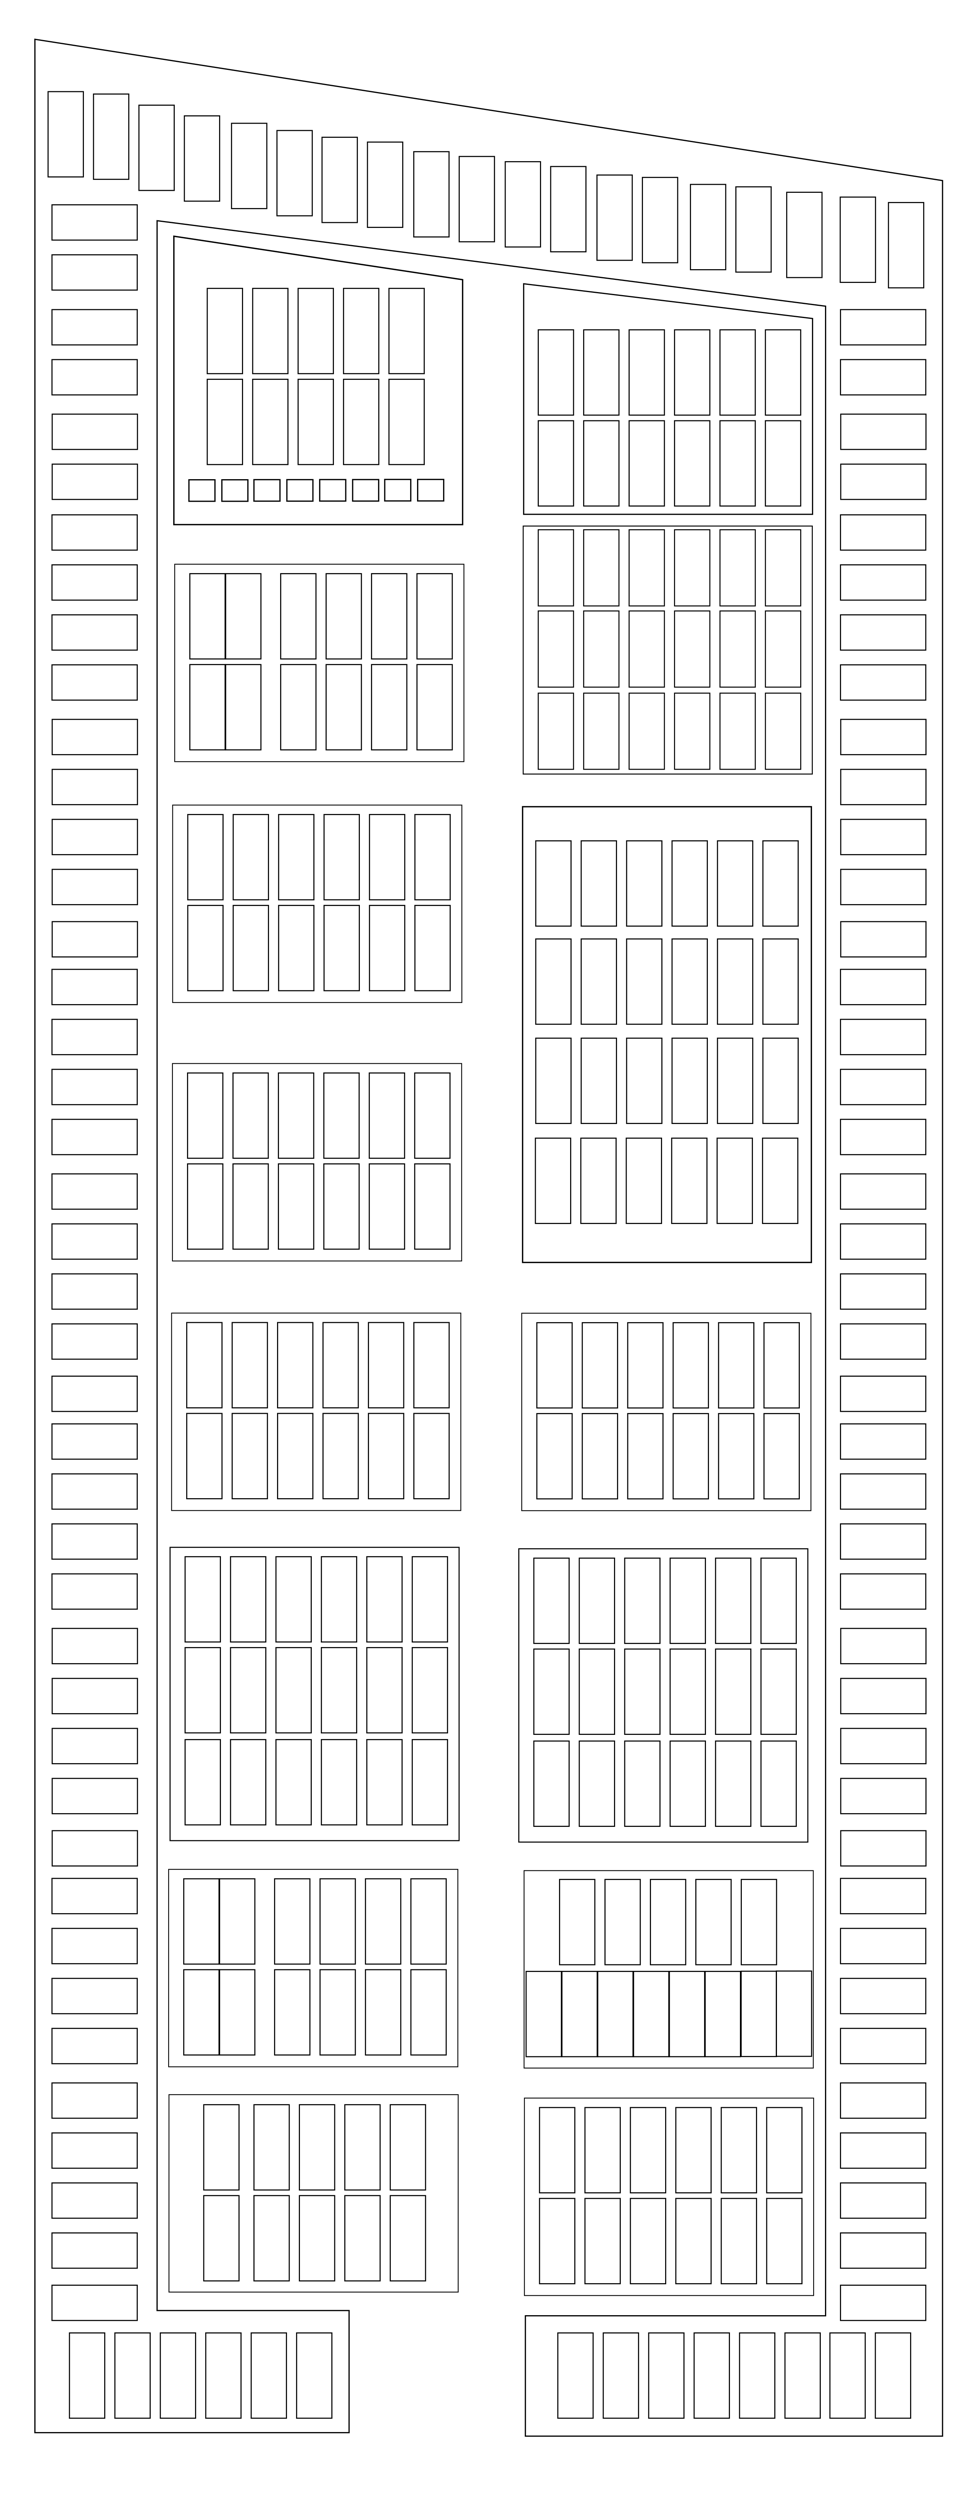 <?xml version="1.0" encoding="UTF-8" standalone="no"?>
<!-- Created with Inkscape (http://www.inkscape.org/) -->

<svg
   width="210mm"
   height="550mm"
   viewBox="0 0 210 550"
   version="1.1"
   id="svg1"
   inkscape:export-filename="gravemap.svg"
   inkscape:export-xdpi="96"
   inkscape:export-ydpi="96"
   inkscape:version="1.4 (86a8ad7, 2024-10-11)"
   sodipodi:docname="gravemap_inkprokect.svg"
   xmlns:inkscape="http://www.inkscape.org/namespaces/inkscape"
   xmlns:sodipodi="http://sodipodi.sourceforge.net/DTD/sodipodi-0.dtd"
   xmlns="http://www.w3.org/2000/svg"
   xmlns:svg="http://www.w3.org/2000/svg">
  <sodipodi:namedview
     id="namedview1"
     pagecolor="#ffffff"
     bordercolor="#000000"
     borderopacity="0.25"
     inkscape:showpageshadow="2"
     inkscape:pageopacity="0.0"
     inkscape:pagecheckerboard="0"
     inkscape:deskcolor="#d1d1d1"
     inkscape:document-units="mm"
     inkscape:zoom="0.97386897"
     inkscape:cx="518.55025"
     inkscape:cy="294.18742"
     inkscape:window-width="1920"
     inkscape:window-height="991"
     inkscape:window-x="-9"
     inkscape:window-y="-9"
     inkscape:window-maximized="1"
     inkscape:current-layer="layer17" />
  <defs id="defs1"/>
  
  
  <g inkscape:label="Graveyard" inkscape:groupmode="layer" id="Graveyard">
    
    
    <g inkscape:groupmode="layer" id="PERPETUAL" inkscape:label="PERPETUAL" style="display:inline">
      
      
      <rect style="display:inline;fill:#000000;fill-opacity:0;stroke:#000000;stroke-width:0.234" id="PERPETUAL#1" width="7.766" height="18.766" x="65.29" y="513.272" inkscape:label="1"/>
      
      
      <rect style="display:inline;fill:#000000;fill-opacity:0;stroke:#000000;stroke-width:0.234" id="PERPETUAL#2" width="7.766" height="18.766" x="55.29" y="513.272" inkscape:label="2"/>
      
      
      <rect style="display:inline;fill:#000000;fill-opacity:0;stroke:#000000;stroke-width:0.234" id="PERPETUAL#3" width="7.766" height="18.766" x="45.29" y="513.272" inkscape:label="3"/>
      
      
      <rect style="display:inline;fill:#000000;fill-opacity:0;stroke:#000000;stroke-width:0.234" id="PERPETUAL#4" width="7.766" height="18.766" x="35.29" y="513.272" inkscape:label="4"/>
      
      
      <rect style="display:inline;fill:#000000;fill-opacity:0;stroke:#000000;stroke-width:0.234" id="PERPETUAL#5" width="7.766" height="18.766" x="25.29" y="513.272" inkscape:label="5"/>
      
      
      <rect style="display:inline;fill:#000000;fill-opacity:0;stroke:#000000;stroke-width:0.234" id="PERPETUAL#6" width="7.766" height="18.766" x="15.29" y="513.272" inkscape:label="6"/>
      
      
      <rect style="fill:#000000;fill-opacity:0;stroke:#000000;stroke-width:0.234" id="PERPETUAL#7" width="18.766" height="7.766" x="11.442" y="502.772" inkscape:label="7"/>
      
      
      <rect style="fill:#000000;fill-opacity:0;stroke:#000000;stroke-width:0.234" id="PERPETUAL#8" width="18.766" height="7.766" x="11.442" y="491.272" inkscape:label="8"/>
      
      
      <rect style="fill:#000000;fill-opacity:0;stroke:#000000;stroke-width:0.234" id="PERPETUAL#9" width="18.766" height="7.766" x="11.442" y="480.272" inkscape:label="9"/>
      
      
      <rect style="fill:#000000;fill-opacity:0;stroke:#000000;stroke-width:0.234" id="PERPETUAL#10" width="18.766" height="7.766" x="11.442" y="469.272" inkscape:label="10"/>
      
      
      <rect style="fill:#000000;fill-opacity:0;stroke:#000000;stroke-width:0.234" id="PERPETUAL#11" width="18.766" height="7.766" x="11.442" y="458.272" inkscape:label="11"/>
      
      
      <rect style="fill:#000000;fill-opacity:0;stroke:#000000;stroke-width:0.234" id="PERPETUAL#12" width="18.766" height="7.766" x="11.442" y="446.272" inkscape:label="12"/>
      
      
      <rect style="fill:#000000;fill-opacity:0;stroke:#000000;stroke-width:0.234" id="PERPETUAL#13" width="18.766" height="7.766" x="11.442" y="435.272" inkscape:label="13"/>
      
      
      <rect style="fill:#000000;fill-opacity:0;stroke:#000000;stroke-width:0.234" id="PERPETUAL#14" width="18.766" height="7.766" x="11.442" y="424.272" inkscape:label="14"/>
      
      
      <rect style="fill:#000000;fill-opacity:0;stroke:#000000;stroke-width:0.234" id="PERPETUAL#15" width="18.766" height="7.766" x="11.442" y="413.272" inkscape:label="15"/>
      
      
      <rect style="fill:#000000;fill-opacity:0;stroke:#000000;stroke-width:0.234" id="PERPETUAL#16" width="18.766" height="7.766" x="11.49" y="402.772" inkscape:label="16"/>
      
      
      <rect style="fill:#000000;fill-opacity:0;stroke:#000000;stroke-width:0.234" id="PERPETUAL#17" width="18.766" height="7.766" x="11.49" y="391.272" inkscape:label="17"/>
      
      
      <rect style="fill:#000000;fill-opacity:0;stroke:#000000;stroke-width:0.234" id="PERPETUAL#18" width="18.766" height="7.766" x="11.49" y="380.272" inkscape:label="18"/>
      
      
      <rect style="fill:#000000;fill-opacity:0;stroke:#000000;stroke-width:0.234" id="PERPETUAL#19" width="18.766" height="7.766" x="11.49" y="369.272" inkscape:label="19"/>
      
      
      <rect style="fill:#000000;fill-opacity:0;stroke:#000000;stroke-width:0.234" id="PERPETUAL#20" width="18.766" height="7.766" x="11.49" y="358.272" inkscape:label="20"/>
      
      
      <rect style="fill:#000000;fill-opacity:0;stroke:#000000;stroke-width:0.234" id="PERPETUAL#21" width="18.766" height="7.766" x="11.442" y="346.272" inkscape:label="21"/>
      
      
      <rect style="fill:#000000;fill-opacity:0;stroke:#000000;stroke-width:0.234" id="PERPETUAL#22" width="18.766" height="7.766" x="11.442" y="335.272" inkscape:label="22"/>
      
      
      <rect style="fill:#000000;fill-opacity:0;stroke:#000000;stroke-width:0.234" id="PERPETUAL#23" width="18.766" height="7.766" x="11.442" y="324.272" inkscape:label="23"/>
      
      
      <rect style="fill:#000000;fill-opacity:0;stroke:#000000;stroke-width:0.234" id="PERPETUAL#24" width="18.766" height="7.766" x="11.442" y="313.272" inkscape:label="24"/>
      
      
      <rect style="fill:#000000;fill-opacity:0;stroke:#000000;stroke-width:0.234" id="PERPETUAL#25" width="18.766" height="7.766" x="11.442" y="302.772" inkscape:label="25"/>
      
      
      <rect style="fill:#000000;fill-opacity:0;stroke:#000000;stroke-width:0.234" id="PERPETUAL#26" width="18.766" height="7.766" x="11.442" y="291.272" inkscape:label="26"/>
      
      
      <rect style="fill:#000000;fill-opacity:0;stroke:#000000;stroke-width:0.234" id="PERPETUAL#27" width="18.766" height="7.766" x="11.442" y="280.271" inkscape:label="27"/>
      
      
      <rect style="fill:#000000;fill-opacity:0;stroke:#000000;stroke-width:0.234" id="PERPETUAL#28" width="18.766" height="7.766" x="11.442" y="269.271" inkscape:label="28"/>
      
      
      <rect style="fill:#000000;fill-opacity:0;stroke:#000000;stroke-width:0.234" id="PERPETUAL#29" width="18.766" height="7.766" x="11.442" y="258.271" inkscape:label="29"/>
      
      
      <rect style="fill:#000000;fill-opacity:0;stroke:#000000;stroke-width:0.234" id="PERPETUAL#30" width="18.766" height="7.766" x="11.442" y="246.271" inkscape:label="30"/>
      
      
      <rect style="fill:#000000;fill-opacity:0;stroke:#000000;stroke-width:0.234" id="PERPETUAL#31" width="18.766" height="7.766" x="11.442" y="235.271" inkscape:label="31"/>
      
      
      <rect style="fill:#000000;fill-opacity:0;stroke:#000000;stroke-width:0.234" id="PERPETUAL#32" width="18.766" height="7.766" x="11.442" y="224.271" inkscape:label="32"/>
      
      
      <rect style="fill:#000000;fill-opacity:0;stroke:#000000;stroke-width:0.234" id="PERPETUAL#33" width="18.766" height="7.766" x="11.442" y="213.271" inkscape:label="33"/>
      
      
      <rect style="fill:#000000;fill-opacity:0;stroke:#000000;stroke-width:0.234" id="PERPETUAL#34" width="18.766" height="7.766" x="11.49" y="202.771" inkscape:label="34"/>
      
      
      <rect style="fill:#000000;fill-opacity:0;stroke:#000000;stroke-width:0.234" id="PERPETUAL#35" width="18.766" height="7.766" x="11.49" y="191.271" inkscape:label="35"/>
      
      
      <rect style="fill:#000000;fill-opacity:0;stroke:#000000;stroke-width:0.234" id="PERPETUAL#36" width="18.766" height="7.766" x="11.49" y="180.271" inkscape:label="36"/>
      
      
      <rect style="fill:#000000;fill-opacity:0;stroke:#000000;stroke-width:0.234" id="PERPETUAL#37" width="18.766" height="7.766" x="11.49" y="169.271" inkscape:label="37"/>
      
      
      <rect style="fill:#000000;fill-opacity:0;stroke:#000000;stroke-width:0.234" id="PERPETUAL#38" width="18.766" height="7.766" x="11.49" y="158.271" inkscape:label="38"/>
      
      
      <rect style="fill:#000000;fill-opacity:0;stroke:#000000;stroke-width:0.234" id="PERPETUAL#39" width="18.766" height="7.766" x="11.442" y="146.271" inkscape:label="39"/>
      
      
      <rect style="fill:#000000;fill-opacity:0;stroke:#000000;stroke-width:0.234" id="PERPETUAL#40" width="18.766" height="7.766" x="11.442" y="135.271" inkscape:label="40"/>
      
      
      <rect style="fill:#000000;fill-opacity:0;stroke:#000000;stroke-width:0.234" id="PERPETUAL#41" width="18.766" height="7.766" x="11.442" y="124.271" inkscape:label="41"/>
      
      
      <rect style="fill:#000000;fill-opacity:0;stroke:#000000;stroke-width:0.234" id="PERPETUAL#42" width="18.766" height="7.766" x="11.442" y="113.271" inkscape:label="42"/>
      
      
      <rect style="fill:#000000;fill-opacity:0;stroke:#000000;stroke-width:0.234" id="PERPETUAL#43" width="18.766" height="7.766" x="11.49" y="102.117" inkscape:label="43"/>
      
      
      <rect style="fill:#000000;fill-opacity:0;stroke:#000000;stroke-width:0.234" id="PERPETUAL#44" width="18.766" height="7.766" x="11.49" y="91.117" inkscape:label="44"/>
      
      
      <rect style="fill:#000000;fill-opacity:0;stroke:#000000;stroke-width:0.234" id="PERPETUAL#45" width="18.766" height="7.766" x="11.442" y="79.117" inkscape:label="45"/>
      
      
      <rect style="fill:#000000;fill-opacity:0;stroke:#000000;stroke-width:0.234" id="PERPETUAL#46" width="18.766" height="7.766" x="11.442" y="68.117" inkscape:label="46"/>
      
      
      <rect style="fill:#000000;fill-opacity:0;stroke:#000000;stroke-width:0.234" id="PERPETUAL#47" width="18.766" height="7.766" x="11.442" y="56.059" inkscape:label="47"/>
      
      
      <rect style="fill:#000000;fill-opacity:0;stroke:#000000;stroke-width:0.234" id="PERPETUAL#48" width="18.766" height="7.766" x="11.442" y="45.059" inkscape:label="48"/>
      
      
      <rect style="display:inline;fill:#000000;fill-opacity:0;stroke:#000000;stroke-width:0.234" id="PERPETUAL#49" width="7.766" height="18.766" x="10.583" y="20.16" inkscape:label="49"/>
      
      
      <rect style="display:inline;fill:#000000;fill-opacity:0;stroke:#000000;stroke-width:0.234" id="PERPETUAL#50" width="7.766" height="18.766" x="20.583" y="20.689" inkscape:label="50"/>
      
      
      <rect style="display:inline;fill:#000000;fill-opacity:0;stroke:#000000;stroke-width:0.234" id="PERPETUAL#51" width="7.766" height="18.766" x="30.583" y="23.139" inkscape:label="51"/>
      
      
      <rect style="display:inline;fill:#000000;fill-opacity:0;stroke:#000000;stroke-width:0.234" id="PERPETUAL#52" width="7.766" height="18.766" x="40.583" y="25.492" inkscape:label="52"/>
      
      
      <rect style="display:inline;fill:#000000;fill-opacity:0;stroke:#000000;stroke-width:0.234" id="PERPETUAL#53" width="7.766" height="18.766" x="50.967" y="27.126" inkscape:label="53"/>
      
      
      <rect style="display:inline;fill:#000000;fill-opacity:0;stroke:#000000;stroke-width:0.234" id="PERPETUAL#54" width="7.766" height="18.766" x="60.967" y="28.714" inkscape:label="54"/>
      
      
      <rect style="display:inline;fill:#000000;fill-opacity:0;stroke:#000000;stroke-width:0.234" id="PERPETUAL#55" width="7.766" height="18.766" x="70.888" y="30.2" inkscape:label="55"/>
      
      
      <rect style="display:inline;fill:#000000;fill-opacity:0;stroke:#000000;stroke-width:0.234" id="PERPETUAL#56" width="7.766" height="18.766" x="80.888" y="31.259" inkscape:label="56"/>
      
      
      <rect style="display:inline;fill:#000000;fill-opacity:0;stroke:#000000;stroke-width:0.234" id="PERPETUAL#57" width="7.766" height="18.766" x="91.08" y="33.368" inkscape:label="57"/>
      
      
      <rect style="display:inline;fill:#000000;fill-opacity:0;stroke:#000000;stroke-width:0.234" id="PERPETUAL#58" width="7.766" height="18.766" x="101.08" y="34.427" inkscape:label="58"/>
      
      
      <rect style="display:inline;fill:#000000;fill-opacity:0;stroke:#000000;stroke-width:0.234" id="PERPETUAL#59" width="7.766" height="18.766" x="111.216" y="35.576" inkscape:label="59"/>
      
      
      <rect style="display:inline;fill:#000000;fill-opacity:0;stroke:#000000;stroke-width:0.234" id="PERPETUAL#60" width="7.766" height="18.766" x="121.216" y="36.634" inkscape:label="60"/>
      
      
      <rect style="display:inline;fill:#000000;fill-opacity:0;stroke:#000000;stroke-width:0.234" id="PERPETUAL#61" width="7.766" height="18.766" x="131.408" y="38.508" inkscape:label="61"/>
      
      
      <rect style="display:inline;fill:#000000;fill-opacity:0;stroke:#000000;stroke-width:0.234" id="PERPETUAL#62" width="7.766" height="18.766" x="141.408" y="39.037" inkscape:label="62"/>
      
      
      <rect style="display:inline;fill:#000000;fill-opacity:0;stroke:#000000;stroke-width:0.234" id="PERPETUAL#63" width="7.766" height="18.766" x="151.985" y="40.574" inkscape:label="63"/>
      
      
      <rect style="display:inline;fill:#000000;fill-opacity:0;stroke:#000000;stroke-width:0.234" id="PERPETUAL#64" width="7.766" height="18.766" x="161.985" y="41.103" inkscape:label="64"/>
      
      
      <rect style="display:inline;fill:#000000;fill-opacity:0;stroke:#000000;stroke-width:0.234" id="PERPETUAL#65" width="7.766" height="18.766" x="173.178" y="42.303" inkscape:label="65"/>
      
      
      <rect style="display:inline;fill:#000000;fill-opacity:0;stroke:#000000;stroke-width:0.234" id="PERPETUAL#66" width="7.766" height="18.766" x="184.954" y="43.361" inkscape:label="66"/>
      
      
      <rect style="display:inline;fill:#000000;fill-opacity:0;stroke:#000000;stroke-width:0.234" id="PERPETUAL#67" width="7.766" height="18.766" x="195.57" y="44.562" inkscape:label="67"/>
      
      
      <rect style="display:inline;fill:#000000;fill-opacity:0;stroke:#000000;stroke-width:0.234" id="PERPETUAL#68" width="18.766" height="7.766" x="185.019" y="68.117" inkscape:label="68"/>
      
      
      <rect style="display:inline;fill:#000000;fill-opacity:0;stroke:#000000;stroke-width:0.234" id="PERPETUAL#69" width="18.766" height="7.766" x="185.019" y="79.117" inkscape:label="69"/>
      
      
      <rect style="display:inline;fill:#000000;fill-opacity:0;stroke:#000000;stroke-width:0.234" id="PERPETUAL#70" width="18.766" height="7.766" x="185.066" y="91.117" inkscape:label="70"/>
      
      
      <rect style="display:inline;fill:#000000;fill-opacity:0;stroke:#000000;stroke-width:0.234" id="PERPETUAL#71" width="18.766" height="7.766" x="185.066" y="102.117" inkscape:label="71"/>
      
      
      <rect style="display:inline;fill:#000000;fill-opacity:0;stroke:#000000;stroke-width:0.234" id="PERPETUAL#72" width="18.766" height="7.766" x="185.019" y="113.271" inkscape:label="72"/>
      
      
      <rect style="display:inline;fill:#000000;fill-opacity:0;stroke:#000000;stroke-width:0.234" id="PERPETUAL#73" width="18.766" height="7.766" x="185.019" y="124.271" inkscape:label="73"/>
      
      
      <rect style="display:inline;fill:#000000;fill-opacity:0;stroke:#000000;stroke-width:0.234" id="PERPETUAL#74" width="18.766" height="7.766" x="185.019" y="135.271" inkscape:label="74"/>
      
      
      <rect style="display:inline;fill:#000000;fill-opacity:0;stroke:#000000;stroke-width:0.234" id="PERPETUAL#75" width="18.766" height="7.766" x="185.019" y="146.271" inkscape:label="75"/>
      
      
      <rect style="display:inline;fill:#000000;fill-opacity:0;stroke:#000000;stroke-width:0.234" id="PERPETUAL#76" width="18.766" height="7.766" x="185.066" y="158.271" inkscape:label="76"/>
      
      
      <rect style="display:inline;fill:#000000;fill-opacity:0;stroke:#000000;stroke-width:0.234" id="PERPETUAL#77" width="18.766" height="7.766" x="185.066" y="169.271" inkscape:label="77"/>
      
      
      <rect style="display:inline;fill:#000000;fill-opacity:0;stroke:#000000;stroke-width:0.234" id="PERPETUAL#78" width="18.766" height="7.766" x="185.066" y="180.271" inkscape:label="78"/>
      
      
      <rect style="display:inline;fill:#000000;fill-opacity:0;stroke:#000000;stroke-width:0.234" id="PERPETUAL#79" width="18.766" height="7.766" x="185.066" y="191.271" inkscape:label="79"/>
      
      
      <rect style="display:inline;fill:#000000;fill-opacity:0;stroke:#000000;stroke-width:0.234" id="PERPETUAL#80" width="18.766" height="7.766" x="185.066" y="202.771" inkscape:label="80"/>
      
      
      <rect style="display:inline;fill:#000000;fill-opacity:0;stroke:#000000;stroke-width:0.234" id="PERPETUAL#81" width="18.766" height="7.766" x="185.019" y="213.271" inkscape:label="81"/>
      
      
      <rect style="display:inline;fill:#000000;fill-opacity:0;stroke:#000000;stroke-width:0.234" id="PERPETUAL#82" width="18.766" height="7.766" x="185.019" y="224.271" inkscape:label="82"/>
      
      
      <rect style="display:inline;fill:#000000;fill-opacity:0;stroke:#000000;stroke-width:0.234" id="PERPETUAL#83" width="18.766" height="7.766" x="185.019" y="235.271" inkscape:label="83"/>
      
      
      <rect style="display:inline;fill:#000000;fill-opacity:0;stroke:#000000;stroke-width:0.234" id="PERPETUAL#84" width="18.766" height="7.766" x="185.019" y="246.271" inkscape:label="84"/>
      
      
      <rect style="display:inline;fill:#000000;fill-opacity:0;stroke:#000000;stroke-width:0.234" id="PERPETUAL#85" width="18.766" height="7.766" x="185.019" y="258.271" inkscape:label="85"/>
      
      
      <rect style="display:inline;fill:#000000;fill-opacity:0;stroke:#000000;stroke-width:0.234" id="PERPETUAL#86" width="18.766" height="7.766" x="185.019" y="269.271" inkscape:label="86"/>
      
      
      <rect style="display:inline;fill:#000000;fill-opacity:0;stroke:#000000;stroke-width:0.234" id="PERPETUAL#87" width="18.766" height="7.766" x="185.019" y="280.271" inkscape:label="87"/>
      
      
      <rect style="display:inline;fill:#000000;fill-opacity:0;stroke:#000000;stroke-width:0.234" id="PERPETUAL#88" width="18.766" height="7.766" x="185.019" y="291.272" inkscape:label="88"/>
      
      
      <rect style="display:inline;fill:#000000;fill-opacity:0;stroke:#000000;stroke-width:0.234" id="PERPETUAL#89" width="18.766" height="7.766" x="185.019" y="302.772" inkscape:label="89"/>
      
      
      <rect style="display:inline;fill:#000000;fill-opacity:0;stroke:#000000;stroke-width:0.234" id="PERPETUAL#90" width="18.766" height="7.766" x="185.019" y="313.272" inkscape:label="90"/>
      
      
      <rect style="display:inline;fill:#000000;fill-opacity:0;stroke:#000000;stroke-width:0.234" id="PERPETUAL#91" width="18.766" height="7.766" x="185.019" y="324.272" inkscape:label="91"/>
      
      
      <rect style="display:inline;fill:#000000;fill-opacity:0;stroke:#000000;stroke-width:0.234" id="PERPETUAL#92" width="18.766" height="7.766" x="185.019" y="335.272" inkscape:label="92"/>
      
      
      <rect style="display:inline;fill:#000000;fill-opacity:0;stroke:#000000;stroke-width:0.234" id="PERPETUAL#93" width="18.766" height="7.766" x="185.019" y="346.272" inkscape:label="93"/>
      
      
      <rect style="display:inline;fill:#000000;fill-opacity:0;stroke:#000000;stroke-width:0.234" id="PERPETUAL#94" width="18.766" height="7.766" x="185.066" y="358.272" inkscape:label="94"/>
      
      
      <rect style="display:inline;fill:#000000;fill-opacity:0;stroke:#000000;stroke-width:0.234" id="PERPETUAL#95" width="18.766" height="7.766" x="185.066" y="369.272" inkscape:label="95"/>
      
      
      <rect style="display:inline;fill:#000000;fill-opacity:0;stroke:#000000;stroke-width:0.234" id="PERPETUAL#96" width="18.766" height="7.766" x="185.066" y="380.272" inkscape:label="96"/>
      
      
      <rect style="display:inline;fill:#000000;fill-opacity:0;stroke:#000000;stroke-width:0.234" id="PERPETUAL#97" width="18.766" height="7.766" x="185.066" y="391.272" inkscape:label="97"/>
      
      
      <rect style="display:inline;fill:#000000;fill-opacity:0;stroke:#000000;stroke-width:0.234" id="PERPETUAL#98" width="18.766" height="7.766" x="185.066" y="402.772" inkscape:label="98"/>
      
      
      <rect style="display:inline;fill:#000000;fill-opacity:0;stroke:#000000;stroke-width:0.234" id="PERPETUAL#99" width="18.766" height="7.766" x="185.019" y="413.272" inkscape:label="99"/>
      
      
      <rect style="display:inline;fill:#000000;fill-opacity:0;stroke:#000000;stroke-width:0.234" id="PERPETUAL#100" width="18.766" height="7.766" x="185.019" y="424.272" inkscape:label="100"/>
      
      
      <rect style="display:inline;fill:#000000;fill-opacity:0;stroke:#000000;stroke-width:0.234" id="PERPETUAL#101" width="18.766" height="7.766" x="185.019" y="435.272" inkscape:label="101"/>
      
      
      <rect style="display:inline;fill:#000000;fill-opacity:0;stroke:#000000;stroke-width:0.234" id="PERPETUAL#102" width="18.766" height="7.766" x="185.019" y="446.272" inkscape:label="102"/>
      
      
      <rect style="display:inline;fill:#000000;fill-opacity:0;stroke:#000000;stroke-width:0.234" id="PERPETUAL#103" width="18.766" height="7.766" x="185.019" y="458.272" inkscape:label="103"/>
      
      
      <rect style="display:inline;fill:#000000;fill-opacity:0;stroke:#000000;stroke-width:0.234" id="PERPETUAL#104" width="18.766" height="7.766" x="185.019" y="469.272" inkscape:label="104"/>
      
      
      <rect style="display:inline;fill:#000000;fill-opacity:0;stroke:#000000;stroke-width:0.234" id="PERPETUAL#105" width="18.766" height="7.766" x="185.019" y="480.272" inkscape:label="105"/>
      
      
      <rect style="display:inline;fill:#000000;fill-opacity:0;stroke:#000000;stroke-width:0.234" id="PERPETUAL#106" width="18.766" height="7.766" x="185.019" y="491.272" inkscape:label="106"/>
      
      
      <rect style="display:inline;fill:#000000;fill-opacity:0;stroke:#000000;stroke-width:0.234" id="PERPETUAL#107" width="18.766" height="7.766" x="185.019" y="502.772" inkscape:label="107"/>
      
      
      <rect style="display:inline;fill:#000000;fill-opacity:0;stroke:#000000;stroke-width:0.234" id="PERPETUAL#108" width="7.766" height="18.766" x="192.688" y="513.272" inkscape:label="108"/>
      
      
      <rect style="display:inline;fill:#000000;fill-opacity:0;stroke:#000000;stroke-width:0.234" id="PERPETUAL#109" width="7.766" height="18.766" x="182.688" y="513.272" inkscape:label="109"/>
      
      
      <rect style="display:inline;fill:#000000;fill-opacity:0;stroke:#000000;stroke-width:0.234" id="PERPETUAL#110" width="7.766" height="18.766" x="172.792" y="513.272" inkscape:label="110"/>
      
      
      <rect style="display:inline;fill:#000000;fill-opacity:0;stroke:#000000;stroke-width:0.234" id="PERPETUAL#111" width="7.766" height="18.766" x="162.792" y="513.272" inkscape:label="111"/>
      
      
      <rect style="display:inline;fill:#000000;fill-opacity:0;stroke:#000000;stroke-width:0.234" id="PERPETUAL#112" width="7.766" height="18.766" x="152.792" y="513.272" inkscape:label="112"/>
      
      
      <rect style="display:inline;fill:#000000;fill-opacity:0;stroke:#000000;stroke-width:0.234" id="PERPETUAL#113" width="7.766" height="18.766" x="142.792" y="513.272" inkscape:label="113"/>
      
      
      <rect style="display:inline;fill:#000000;fill-opacity:0;stroke:#000000;stroke-width:0.234" id="PERPETUAL#114" width="7.766" height="18.766" x="132.792" y="513.272" inkscape:label="114"/>
      
      
      <rect style="display:inline;fill:#000000;fill-opacity:0;stroke:#000000;stroke-width:0.234" id="PERPETUAL#115" width="7.766" height="18.766" x="122.792" y="513.272" inkscape:label="115"/>
      
      
      <path style="display:inline;fill:#000000;fill-opacity:0;stroke:#000000;stroke-width:0.265" d="M 76.843,535.216 H 7.684 V 8.645 L 207.477,39.732 V 535.983 h -91.828 v -26.482 h 66.085 V 67.366 L 34.58,48.56 V 508.35 h 42.264 z" id="PERPETUAL#PATH" inkscape:label="PATH"/>
      
    
    </g>
    
    
    <g inkscape:groupmode="layer" id="H/G" inkscape:label="H/G">
      
      
      <rect style="fill:#000000;fill-opacity:0;stroke:#000000;stroke-width:0.234" id="H/G#1" width="7.766" height="18.766" x="44.848" y="463.061" inkscape:label="1"/>
      
      
      <rect style="fill:#000000;fill-opacity:0;stroke:#000000;stroke-width:0.234" id="H/G#2" width="7.766" height="18.766" x="55.906" y="463.061" inkscape:label="2"/>
      
      
      <rect style="fill:#000000;fill-opacity:0;stroke:#000000;stroke-width:0.234" id="H/G#3" width="7.766" height="18.766" x="65.906" y="463.061" inkscape:label="3"/>
      
      
      <rect style="fill:#000000;fill-opacity:0;stroke:#000000;stroke-width:0.234" id="H/G#4" width="7.766" height="18.766" x="75.906" y="463.061" inkscape:label="4"/>
      
      
      <rect style="fill:#000000;fill-opacity:0;stroke:#000000;stroke-width:0.234" id="H/G#5" width="7.766" height="18.766" x="85.906" y="463.061" inkscape:label="5"/>
      
      
      <rect style="fill:#000000;fill-opacity:0;stroke:#000000;stroke-width:0.234" id="H/G#6" width="7.766" height="18.766" x="44.848" y="483.061" inkscape:label="6"/>
      
      
      <rect style="fill:#000000;fill-opacity:0;stroke:#000000;stroke-width:0.234" id="H/G#7" width="7.766" height="18.766" x="55.906" y="483.061" inkscape:label="7"/>
      
      
      <rect style="fill:#000000;fill-opacity:0;stroke:#000000;stroke-width:0.234" id="H/G#8" width="7.766" height="18.766" x="65.906" y="483.061" inkscape:label="8"/>
      
      
      <rect style="fill:#000000;fill-opacity:0;stroke:#000000;stroke-width:0.234" id="H/G#9" width="7.766" height="18.766" x="75.906" y="483.061" inkscape:label="9"/>
      
      
      <rect style="fill:#000000;fill-opacity:0;stroke:#000000;stroke-width:0.234" id="H/G#10" width="7.766" height="18.766" x="85.906" y="483.061" inkscape:label="10"/>
      
      
      <rect style="fill:#000000;fill-opacity:0;stroke:#000000;stroke-width:0.19" id="H/G#PATH" width="63.663" height="43.443" x="37.195" y="460.847" inkscape:label="PATH"/>
      
    
    </g>
    
    
    <g inkscape:groupmode="layer" id="G/G" inkscape:label="G/G">
      
      
      <rect style="fill:#000000;fill-opacity:0;stroke:#000000;stroke-width:0.234" id="G/G#1" width="7.766" height="18.766" x="40.451" y="413.358" inkscape:label="1"/>
      
      
      <rect style="fill:#000000;fill-opacity:0;stroke:#000000;stroke-width:0.234" id="G/G#2" width="7.766" height="18.766" x="48.334" y="413.358" inkscape:label="2"/>
      
      
      <rect style="fill:#000000;fill-opacity:0;stroke:#000000;stroke-width:0.234" id="G/G#3" width="7.766" height="18.766" x="60.451" y="413.358" inkscape:label="3"/>
      
      
      <rect style="fill:#000000;fill-opacity:0;stroke:#000000;stroke-width:0.234" id="G/G#4" width="7.766" height="18.766" x="70.451" y="413.358" inkscape:label="4"/>
      
      
      <rect style="fill:#000000;fill-opacity:0;stroke:#000000;stroke-width:0.234" id="G/G#5" width="7.766" height="18.766" x="80.451" y="413.358" inkscape:label="5"/>
      
      
      <rect style="fill:#000000;fill-opacity:0;stroke:#000000;stroke-width:0.234" id="G/G#6" width="7.766" height="18.766" x="90.451" y="413.358" inkscape:label="6"/>
      
      
      <rect style="fill:#000000;fill-opacity:0;stroke:#000000;stroke-width:0.234" id="G/G#7" width="7.766" height="18.766" x="40.451" y="433.358" inkscape:label="7"/>
      
      
      <rect style="fill:#000000;fill-opacity:0;stroke:#000000;stroke-width:0.234" id="G/G#8" width="7.766" height="18.766" x="48.334" y="433.358" inkscape:label="8"/>
      
      
      <rect style="fill:#000000;fill-opacity:0;stroke:#000000;stroke-width:0.234" id="G/G#9" width="7.766" height="18.766" x="60.451" y="433.358" inkscape:label="9"/>
      
      
      <rect style="fill:#000000;fill-opacity:0;stroke:#000000;stroke-width:0.234" id="G/G#10" width="7.766" height="18.766" x="70.451" y="433.358" inkscape:label="10"/>
      
      
      <rect style="fill:#000000;fill-opacity:0;stroke:#000000;stroke-width:0.234" id="G/G#11" width="7.766" height="18.766" x="80.451" y="433.358" inkscape:label="11"/>
      
      
      <rect style="fill:#000000;fill-opacity:0;stroke:#000000;stroke-width:0.234" id="G/G#12" width="7.766" height="18.766" x="90.451" y="433.358" inkscape:label="12"/>
      
      
      <rect style="fill:#000000;fill-opacity:0;stroke:#000000;stroke-width:0.19" id="G/G#PATH" width="63.663" height="43.443" x="37.121" y="411.28" inkscape:label="PATH"/>
      
    
    </g>
    
    
    <g inkscape:groupmode="layer" id="G/D" inkscape:label="G/D">
      
      
      <rect style="fill:#000000;fill-opacity:0;stroke:#000000;stroke-width:0.234" id="G/D#1" width="7.766" height="18.766" x="118.765" y="463.684" inkscape:label="1"/>
      
      
      <rect style="fill:#000000;fill-opacity:0;stroke:#000000;stroke-width:0.234" id="G/D#2" width="7.766" height="18.766" x="128.765" y="463.684" inkscape:label="2"/>
      
      
      <rect style="fill:#000000;fill-opacity:0;stroke:#000000;stroke-width:0.234" id="G/D#3" width="7.766" height="18.766" x="138.765" y="463.684" inkscape:label="3"/>
      
      
      <rect style="fill:#000000;fill-opacity:0;stroke:#000000;stroke-width:0.234" id="G/D#4" width="7.766" height="18.766" x="148.765" y="463.684" inkscape:label="4"/>
      
      
      <rect style="fill:#000000;fill-opacity:0;stroke:#000000;stroke-width:0.234" id="G/D#5" width="7.766" height="18.766" x="158.765" y="463.684" inkscape:label="5"/>
      
      
      <rect style="fill:#000000;fill-opacity:0;stroke:#000000;stroke-width:0.234" id="G/D#6" width="7.766" height="18.766" x="168.765" y="463.684" inkscape:label="6"/>
      
      
      <rect style="fill:#000000;fill-opacity:0;stroke:#000000;stroke-width:0.234" id="G/D#7" width="7.766" height="18.766" x="118.765" y="483.684" inkscape:label="7"/>
      
      
      <rect style="fill:#000000;fill-opacity:0;stroke:#000000;stroke-width:0.234" id="G/D#8" width="7.766" height="18.766" x="128.765" y="483.684" inkscape:label="8"/>
      
      
      <rect style="fill:#000000;fill-opacity:0;stroke:#000000;stroke-width:0.234" id="G/D#9" width="7.766" height="18.766" x="138.765" y="483.684" inkscape:label="9"/>
      
      
      <rect style="fill:#000000;fill-opacity:0;stroke:#000000;stroke-width:0.234" id="G/D#10" width="7.766" height="18.766" x="148.765" y="483.684" inkscape:label="10"/>
      
      
      <rect style="fill:#000000;fill-opacity:0;stroke:#000000;stroke-width:0.234" id="G/D#11" width="7.766" height="18.766" x="158.765" y="483.684" inkscape:label="11"/>
      
      
      <rect style="fill:#000000;fill-opacity:0;stroke:#000000;stroke-width:0.234" id="G/D#12" width="7.766" height="18.766" x="168.765" y="483.684" inkscape:label="12"/>
      
      
      <rect style="fill:#000000;fill-opacity:0;stroke:#000000;stroke-width:0.19" id="G/D#PATH" width="63.663" height="43.443" x="115.435" y="461.605" inkscape:label="PATH"/>
      
    
    </g>
    
    
    <g inkscape:groupmode="layer" id="F/G" inkscape:label="F/G">
      
      
      <rect style="fill:#000000;fill-opacity:0;stroke:#000000;stroke-width:0.234" id="F/G#1" width="7.766" height="18.766" x="40.745" y="342.491" inkscape:label="1"/>
      
      
      <rect style="fill:#000000;fill-opacity:0;stroke:#000000;stroke-width:0.234" id="F/G#2" width="7.766" height="18.766" x="50.745" y="342.491" inkscape:label="2"/>
      
      
      <rect style="fill:#000000;fill-opacity:0;stroke:#000000;stroke-width:0.234" id="F/G#3" width="7.766" height="18.766" x="60.745" y="342.491" inkscape:label="3"/>
      
      
      <rect style="fill:#000000;fill-opacity:0;stroke:#000000;stroke-width:0.234" id="F/G#4" width="7.766" height="18.766" x="70.745" y="342.491" inkscape:label="4"/>
      
      
      <rect style="fill:#000000;fill-opacity:0;stroke:#000000;stroke-width:0.234" id="F/G#5" width="7.766" height="18.766" x="80.745" y="342.491" inkscape:label="5"/>
      
      
      <rect style="fill:#000000;fill-opacity:0;stroke:#000000;stroke-width:0.234" id="F/G#6" width="7.766" height="18.766" x="90.745" y="342.491" inkscape:label="6"/>
      
      
      <rect style="fill:#000000;fill-opacity:0;stroke:#000000;stroke-width:0.234" id="F/G#7" width="7.766" height="18.766" x="40.745" y="362.491" inkscape:label="7"/>
      
      
      <rect style="fill:#000000;fill-opacity:0;stroke:#000000;stroke-width:0.234" id="F/G#8" width="7.766" height="18.766" x="50.745" y="362.491" inkscape:label="8"/>
      
      
      <rect style="fill:#000000;fill-opacity:0;stroke:#000000;stroke-width:0.234" id="F/G#9" width="7.766" height="18.766" x="60.745" y="362.491" inkscape:label="9"/>
      
      
      <rect style="fill:#000000;fill-opacity:0;stroke:#000000;stroke-width:0.234" id="F/G#10" width="7.766" height="18.766" x="70.745" y="362.491" inkscape:label="10"/>
      
      
      <rect style="fill:#000000;fill-opacity:0;stroke:#000000;stroke-width:0.234" id="F/G#11" width="7.766" height="18.766" x="80.745" y="362.491" inkscape:label="11"/>
      
      
      <rect style="fill:#000000;fill-opacity:0;stroke:#000000;stroke-width:0.234" id="F/G#12" width="7.766" height="18.766" x="90.745" y="362.491" inkscape:label="12"/>
      
      
      <rect style="fill:#000000;fill-opacity:0;stroke:#000000;stroke-width:0.234" id="F/G#13" width="7.766" height="18.766" x="40.745" y="382.733" inkscape:label="13"/>
      
      
      <rect style="fill:#000000;fill-opacity:0;stroke:#000000;stroke-width:0.234" id="F/G#14" width="7.766" height="18.766" x="50.745" y="382.733" inkscape:label="14"/>
      
      
      <rect style="fill:#000000;fill-opacity:0;stroke:#000000;stroke-width:0.234" id="F/G#15" width="7.766" height="18.766" x="60.745" y="382.733" inkscape:label="15"/>
      
      
      <rect style="fill:#000000;fill-opacity:0;stroke:#000000;stroke-width:0.234" id="F/G#16" width="7.766" height="18.766" x="70.745" y="382.733" inkscape:label="16"/>
      
      
      <rect style="fill:#000000;fill-opacity:0;stroke:#000000;stroke-width:0.234" id="F/G#17" width="7.766" height="18.766" x="80.745" y="382.733" inkscape:label="17"/>
      
      
      <rect style="fill:#000000;fill-opacity:0;stroke:#000000;stroke-width:0.234" id="F/G#18" width="7.766" height="18.766" x="90.745" y="382.733" inkscape:label="18"/>
      
      
      <rect style="fill:#000000;fill-opacity:0;stroke:#000000;stroke-width:0.232" id="F/G#PATH" width="63.621" height="64.533" x="37.436" y="340.433" inkscape:label="PATH"/>
      
    
    </g>
    
    
    <g inkscape:groupmode="layer" id="F/D" inkscape:label="F/D">
      
      
      <rect style="fill:#000000;fill-opacity:0;stroke:#000000;stroke-width:0.234" id="F/D#1" width="7.766" height="18.766" x="123.174" y="413.502" inkscape:label="1"/>
      
      
      <rect style="fill:#000000;fill-opacity:0;stroke:#000000;stroke-width:0.234" id="F/D#2" width="7.766" height="18.766" x="133.174" y="413.502" inkscape:label="2"/>
      
      
      <rect style="fill:#000000;fill-opacity:0;stroke:#000000;stroke-width:0.234" id="F/D#3" width="7.766" height="18.766" x="143.174" y="413.502" inkscape:label="3"/>
      
      
      <rect style="fill:#000000;fill-opacity:0;stroke:#000000;stroke-width:0.234" id="F/D#4" width="7.766" height="18.766" x="153.174" y="413.502" inkscape:label="4"/>
      
      
      <rect style="fill:#000000;fill-opacity:0;stroke:#000000;stroke-width:0.234" id="F/D#5" width="7.766" height="18.766" x="163.174" y="413.502" inkscape:label="5"/>
      
      
      <rect style="fill:#000000;fill-opacity:0;stroke:#000000;stroke-width:0.234" id="F/D#a" width="7.766" height="18.766" x="115.811" y="433.734" inkscape:label="a"/>
      
      
      <rect style="fill:#000000;fill-opacity:0;stroke:#000000;stroke-width:0.234" id="F/D#b" width="7.766" height="18.766" x="123.695" y="433.734" inkscape:label="b"/>
      
      
      <rect style="fill:#000000;fill-opacity:0;stroke:#000000;stroke-width:0.234" id="F/D#c" width="7.766" height="18.766" x="131.578" y="433.734" inkscape:label="c"/>
      
      
      <rect style="fill:#000000;fill-opacity:0;stroke:#000000;stroke-width:0.234" id="F/D#d" width="7.766" height="18.766" x="139.461" y="433.734" inkscape:label="d"/>
      
      
      <rect style="fill:#000000;fill-opacity:0;stroke:#000000;stroke-width:0.234" id="F/D#e" width="7.766" height="18.766" x="147.345" y="433.734" inkscape:label="e"/>
      
      
      <rect style="fill:#000000;fill-opacity:0;stroke:#000000;stroke-width:0.234" id="F/D#f" width="7.766" height="18.766" x="155.228" y="433.734" inkscape:label="f"/>
      
      
      <rect style="fill:#000000;fill-opacity:0;stroke:#000000;stroke-width:0.234" id="F/D#g" width="7.766" height="18.766" x="163.145" y="433.696" inkscape:label="g"/>
      
      
      <rect style="fill:#000000;fill-opacity:0;stroke:#000000;stroke-width:0.234" id="F/D#h" width="7.766" height="18.766" x="170.886" y="433.657" inkscape:label="h"/>
      
      
      <rect style="fill:#000000;fill-opacity:0;stroke:#000000;stroke-width:0.19" id="F/D#PATH" width="63.663" height="43.443" x="115.361" y="411.559" inkscape:label="PATH"/>
      
    
    </g>
    
    
    <g inkscape:groupmode="layer" id="E/G" inkscape:label="E/G">
      
      
      <rect style="fill:#000000;fill-opacity:0;stroke:#000000;stroke-width:0.234" id="E/G#1" width="7.766" height="18.766" x="41.103" y="290.973" inkscape:label="1"/>
      
      
      <rect style="fill:#000000;fill-opacity:0;stroke:#000000;stroke-width:0.234" id="E/G#2" width="7.766" height="18.766" x="51.103" y="290.973" inkscape:label="2"/>
      
      
      <rect style="fill:#000000;fill-opacity:0;stroke:#000000;stroke-width:0.234" id="E/G#3" width="7.766" height="18.766" x="61.103" y="290.973" inkscape:label="3"/>
      
      
      <rect style="fill:#000000;fill-opacity:0;stroke:#000000;stroke-width:0.234" id="E/G#4" width="7.766" height="18.766" x="71.103" y="290.973" inkscape:label="4"/>
      
      
      <rect style="fill:#000000;fill-opacity:0;stroke:#000000;stroke-width:0.234" id="E/G#5" width="7.766" height="18.766" x="81.103" y="290.973" inkscape:label="5"/>
      
      
      <rect style="fill:#000000;fill-opacity:0;stroke:#000000;stroke-width:0.234" id="E/G#6" width="7.766" height="18.766" x="91.103" y="290.973" inkscape:label="6"/>
      
      
      <rect style="fill:#000000;fill-opacity:0;stroke:#000000;stroke-width:0.234" id="E/G#7" width="7.766" height="18.766" x="41.103" y="310.973" inkscape:label="7"/>
      
      
      <rect style="fill:#000000;fill-opacity:0;stroke:#000000;stroke-width:0.234" id="E/G#8" width="7.766" height="18.766" x="51.103" y="310.973" inkscape:label="8"/>
      
      
      <rect style="fill:#000000;fill-opacity:0;stroke:#000000;stroke-width:0.234" id="E/G#9" width="7.766" height="18.766" x="61.103" y="310.973" inkscape:label="9"/>
      
      
      <rect style="fill:#000000;fill-opacity:0;stroke:#000000;stroke-width:0.234" id="E/G#10" width="7.766" height="18.766" x="71.103" y="310.973" inkscape:label="10"/>
      
      
      <rect style="fill:#000000;fill-opacity:0;stroke:#000000;stroke-width:0.234" id="E/G#11" width="7.766" height="18.766" x="81.103" y="310.973" inkscape:label="11"/>
      
      
      <rect style="fill:#000000;fill-opacity:0;stroke:#000000;stroke-width:0.234" id="E/G#12" width="7.766" height="18.766" x="91.103" y="310.973" inkscape:label="12"/>
      
      
      <rect style="fill:#000000;fill-opacity:0;stroke:#000000;stroke-width:0.19" id="E/G#PATH" width="63.663" height="43.443" x="37.773" y="288.894" inkscape:label="PATH"/>
      
    
    </g>
    
    
    <g inkscape:groupmode="layer" id="E/D" inkscape:label="E/D">
      
      
      <rect style="fill:#000000;fill-opacity:0;stroke:#000000;stroke-width:0.234" id="E/D#1" width="7.766" height="18.766" x="117.512" y="342.81" inkscape:label="1"/>
      
      
      <rect style="fill:#000000;fill-opacity:0;stroke:#000000;stroke-width:0.234" id="E/D#2" width="7.766" height="18.766" x="127.512" y="342.81" inkscape:label="2"/>
      
      
      <rect style="fill:#000000;fill-opacity:0;stroke:#000000;stroke-width:0.234" id="E/D#3" width="7.766" height="18.766" x="137.512" y="342.81" inkscape:label="3"/>
      
      
      <rect style="fill:#000000;fill-opacity:0;stroke:#000000;stroke-width:0.234" id="E/D#4" width="7.766" height="18.766" x="147.512" y="342.81" inkscape:label="4"/>
      
      
      <rect style="fill:#000000;fill-opacity:0;stroke:#000000;stroke-width:0.234" id="E/D#5" width="7.766" height="18.766" x="157.512" y="342.81" inkscape:label="5"/>
      
      
      <rect style="fill:#000000;fill-opacity:0;stroke:#000000;stroke-width:0.234" id="E/D#6" width="7.766" height="18.766" x="167.512" y="342.81" inkscape:label="6"/>
      
      
      <rect style="fill:#000000;fill-opacity:0;stroke:#000000;stroke-width:0.234" id="E/D#7" width="7.766" height="18.766" x="117.512" y="362.81" inkscape:label="7"/>
      
      
      <rect style="fill:#000000;fill-opacity:0;stroke:#000000;stroke-width:0.234" id="E/D#8" width="7.766" height="18.766" x="127.512" y="362.81" inkscape:label="8"/>
      
      
      <rect style="fill:#000000;fill-opacity:0;stroke:#000000;stroke-width:0.234" id="E/D#9" width="7.766" height="18.766" x="137.512" y="362.81" inkscape:label="9"/>
      
      
      <rect style="fill:#000000;fill-opacity:0;stroke:#000000;stroke-width:0.234" id="E/D#10" width="7.766" height="18.766" x="147.512" y="362.81" inkscape:label="10"/>
      
      
      <rect style="fill:#000000;fill-opacity:0;stroke:#000000;stroke-width:0.234" id="E/D#11" width="7.766" height="18.766" x="157.512" y="362.81" inkscape:label="11"/>
      
      
      <rect style="fill:#000000;fill-opacity:0;stroke:#000000;stroke-width:0.234" id="E/D#12" width="7.766" height="18.766" x="167.512" y="362.81" inkscape:label="12"/>
      
      
      <rect style="fill:#000000;fill-opacity:0;stroke:#000000;stroke-width:0.234" id="E/D#13" width="7.766" height="18.766" x="117.512" y="383.051" inkscape:label="13"/>
      
      
      <rect style="fill:#000000;fill-opacity:0;stroke:#000000;stroke-width:0.234" id="E/D#14" width="7.766" height="18.766" x="127.512" y="383.051" inkscape:label="14"/>
      
      
      <rect style="fill:#000000;fill-opacity:0;stroke:#000000;stroke-width:0.234" id="E/D#15" width="7.766" height="18.766" x="137.512" y="383.051" inkscape:label="15"/>
      
      
      <rect style="fill:#000000;fill-opacity:0;stroke:#000000;stroke-width:0.234" id="E/D#16" width="7.766" height="18.766" x="147.512" y="383.051" inkscape:label="16"/>
      
      
      <rect style="fill:#000000;fill-opacity:0;stroke:#000000;stroke-width:0.234" id="E/D#17" width="7.766" height="18.766" x="157.512" y="383.051" inkscape:label="17"/>
      
      
      <rect style="fill:#000000;fill-opacity:0;stroke:#000000;stroke-width:0.234" id="E/D#18" width="7.766" height="18.766" x="167.512" y="383.051" inkscape:label="18"/>
      
      
      <rect style="fill:#000000;fill-opacity:0;stroke:#000000;stroke-width:0.232" id="E/D#PATH" width="63.621" height="64.533" x="114.203" y="340.752" inkscape:label="PATH"/>
      
    
    </g>
    
    
    <g inkscape:groupmode="layer" id="D/G" inkscape:label="D/G">
      
      
      <rect style="fill:#000000;fill-opacity:0;stroke:#000000;stroke-width:0.234" id="D/G#1" width="7.766" height="18.766" x="41.289" y="236.068" inkscape:label="1"/>
      
      
      <rect style="fill:#000000;fill-opacity:0;stroke:#000000;stroke-width:0.234" id="D/G#2" width="7.766" height="18.766" x="51.289" y="236.068" inkscape:label="2"/>
      
      
      <rect style="fill:#000000;fill-opacity:0;stroke:#000000;stroke-width:0.234" id="D/G#3" width="7.766" height="18.766" x="61.289" y="236.068" inkscape:label="3"/>
      
      
      <rect style="fill:#000000;fill-opacity:0;stroke:#000000;stroke-width:0.234" id="D/G#4" width="7.766" height="18.766" x="71.289" y="236.068" inkscape:label="4"/>
      
      
      <rect style="fill:#000000;fill-opacity:0;stroke:#000000;stroke-width:0.234" id="D/G#5" width="7.766" height="18.766" x="81.289" y="236.068" inkscape:label="5"/>
      
      
      <rect style="fill:#000000;fill-opacity:0;stroke:#000000;stroke-width:0.234" id="D/G#6" width="7.766" height="18.766" x="91.289" y="236.068" inkscape:label="6"/>
      
      
      <rect style="fill:#000000;fill-opacity:0;stroke:#000000;stroke-width:0.234" id="D/G#7" width="7.766" height="18.766" x="41.289" y="256.068" inkscape:label="7"/>
      
      
      <rect style="fill:#000000;fill-opacity:0;stroke:#000000;stroke-width:0.234" id="D/G#8" width="7.766" height="18.766" x="51.289" y="256.068" inkscape:label="8"/>
      
      
      <rect style="fill:#000000;fill-opacity:0;stroke:#000000;stroke-width:0.234" id="D/G#9" width="7.766" height="18.766" x="61.289" y="256.068" inkscape:label="9"/>
      
      
      <rect style="fill:#000000;fill-opacity:0;stroke:#000000;stroke-width:0.234" id="D/G#10" width="7.766" height="18.766" x="71.289" y="256.068" inkscape:label="10"/>
      
      
      <rect style="fill:#000000;fill-opacity:0;stroke:#000000;stroke-width:0.234" id="D/G#11" width="7.766" height="18.766" x="81.289" y="256.068" inkscape:label="11"/>
      
      
      <rect style="fill:#000000;fill-opacity:0;stroke:#000000;stroke-width:0.234" id="D/G#12" width="7.766" height="18.766" x="91.289" y="256.068" inkscape:label="12"/>
      
      
      <rect style="fill:#000000;fill-opacity:0;stroke:#000000;stroke-width:0.19" id="D/G#PATH" width="63.663" height="43.443" x="37.96" y="233.989" inkscape:label="PATH"/>
      
    
    </g>
    
    
    <g inkscape:groupmode="layer" id="D/D" inkscape:label="D/D">
      
      
      <rect style="fill:#000000;fill-opacity:0;stroke:#000000;stroke-width:0.234" id="D/D#1" width="7.766" height="18.766" x="118.175" y="291.005" inkscape:label="1"/>
      
      
      <rect style="fill:#000000;fill-opacity:0;stroke:#000000;stroke-width:0.234" id="D/D#2" width="7.766" height="18.766" x="128.175" y="291.005" inkscape:label="2"/>
      
      
      <rect style="fill:#000000;fill-opacity:0;stroke:#000000;stroke-width:0.234" id="D/D#3" width="7.766" height="18.766" x="138.175" y="291.005" inkscape:label="3"/>
      
      
      <rect style="fill:#000000;fill-opacity:0;stroke:#000000;stroke-width:0.234" id="D/D#4" width="7.766" height="18.766" x="148.175" y="291.005" inkscape:label="4"/>
      
      
      <rect style="fill:#000000;fill-opacity:0;stroke:#000000;stroke-width:0.234" id="D/D#5" width="7.766" height="18.766" x="158.175" y="291.005" inkscape:label="5"/>
      
      
      <rect style="fill:#000000;fill-opacity:0;stroke:#000000;stroke-width:0.234" id="D/D#6" width="7.766" height="18.766" x="168.175" y="291.005" inkscape:label="6"/>
      
      
      <rect style="fill:#000000;fill-opacity:0;stroke:#000000;stroke-width:0.234" id="D/D#7" width="7.766" height="18.766" x="118.175" y="311.005" inkscape:label="7"/>
      
      
      <rect style="fill:#000000;fill-opacity:0;stroke:#000000;stroke-width:0.234" id="D/D#8" width="7.766" height="18.766" x="128.175" y="311.005" inkscape:label="8"/>
      
      
      <rect style="fill:#000000;fill-opacity:0;stroke:#000000;stroke-width:0.234" id="D/D#9" width="7.766" height="18.766" x="138.175" y="311.005" inkscape:label="9"/>
      
      
      <rect style="fill:#000000;fill-opacity:0;stroke:#000000;stroke-width:0.234" id="D/D#10" width="7.766" height="18.766" x="148.175" y="311.005" inkscape:label="10"/>
      
      
      <rect style="fill:#000000;fill-opacity:0;stroke:#000000;stroke-width:0.234" id="D/D#11" width="7.766" height="18.766" x="158.175" y="311.005" inkscape:label="11"/>
      
      
      <rect style="fill:#000000;fill-opacity:0;stroke:#000000;stroke-width:0.234" id="D/D#12" width="7.766" height="18.766" x="168.175" y="311.005" inkscape:label="12"/>
      
      
      <rect style="fill:#000000;fill-opacity:0;stroke:#000000;stroke-width:0.19" id="D/D#PATH" width="63.663" height="43.443" x="114.845" y="288.926" inkscape:label="PATH"/>
      
    
    </g>
    
    
    <g inkscape:groupmode="layer" id="C/G" inkscape:label="C/G">
      
      
      <rect style="fill:#000000;fill-opacity:0;stroke:#000000;stroke-width:0.234" id="C/G#1" width="7.766" height="18.766" x="41.332" y="179.204" inkscape:label="1"/>
      
      
      <rect style="fill:#000000;fill-opacity:0;stroke:#000000;stroke-width:0.234" id="C/G#2" width="7.766" height="18.766" x="51.332" y="179.204" inkscape:label="2"/>
      
      
      <rect style="fill:#000000;fill-opacity:0;stroke:#000000;stroke-width:0.234" id="C/G#3" width="7.766" height="18.766" x="61.332" y="179.204" inkscape:label="3"/>
      
      
      <rect style="fill:#000000;fill-opacity:0;stroke:#000000;stroke-width:0.234" id="C/G#4" width="7.766" height="18.766" x="71.332" y="179.204" inkscape:label="4"/>
      
      
      <rect style="fill:#000000;fill-opacity:0;stroke:#000000;stroke-width:0.234" id="C/G#5" width="7.766" height="18.766" x="81.332" y="179.204" inkscape:label="5"/>
      
      
      <rect style="fill:#000000;fill-opacity:0;stroke:#000000;stroke-width:0.234" id="C/G#6" width="7.766" height="18.766" x="91.332" y="179.204" inkscape:label="6"/>
      
      
      <rect style="fill:#000000;fill-opacity:0;stroke:#000000;stroke-width:0.234" id="C/G#7" width="7.766" height="18.766" x="41.332" y="199.204" inkscape:label="7"/>
      
      
      <rect style="fill:#000000;fill-opacity:0;stroke:#000000;stroke-width:0.234" id="C/G#8" width="7.766" height="18.766" x="51.332" y="199.204" inkscape:label="8"/>
      
      
      <rect style="fill:#000000;fill-opacity:0;stroke:#000000;stroke-width:0.234" id="C/G#9" width="7.766" height="18.766" x="61.332" y="199.204" inkscape:label="9"/>
      
      
      <rect style="fill:#000000;fill-opacity:0;stroke:#000000;stroke-width:0.234" id="C/G#10" width="7.766" height="18.766" x="71.332" y="199.204" inkscape:label="10"/>
      
      
      <rect style="fill:#000000;fill-opacity:0;stroke:#000000;stroke-width:0.234" id="C/G#11" width="7.766" height="18.766" x="81.332" y="199.204" inkscape:label="11"/>
      
      
      <rect style="fill:#000000;fill-opacity:0;stroke:#000000;stroke-width:0.234" id="C/G#12" width="7.766" height="18.766" x="91.332" y="199.204" inkscape:label="12"/>
      
      
      <rect style="fill:#000000;fill-opacity:0;stroke:#000000;stroke-width:0.19" id="C/G#PATH" width="63.663" height="43.443" x="38.002" y="177.126" inkscape:label="PATH"/>
      
    
    </g>
    
    
    <g inkscape:groupmode="layer" id="C/D" inkscape:label="C/D">
      
      
      <rect style="fill:#000000;fill-opacity:0;stroke:#000000;stroke-width:0.234" id="C/D#1" width="7.766" height="18.766" x="117.934" y="184.993" inkscape:label="1"/>
      
      
      <rect style="fill:#000000;fill-opacity:0;stroke:#000000;stroke-width:0.234" id="C/D#2" width="7.766" height="18.766" x="127.934" y="184.993" inkscape:label="2"/>
      
      
      <rect style="fill:#000000;fill-opacity:0;stroke:#000000;stroke-width:0.234" id="C/D#3" width="7.766" height="18.766" x="137.934" y="184.993" inkscape:label="3"/>
      
      
      <rect style="fill:#000000;fill-opacity:0;stroke:#000000;stroke-width:0.234" id="C/D#4" width="7.766" height="18.766" x="147.934" y="184.993" inkscape:label="4"/>
      
      
      <rect style="fill:#000000;fill-opacity:0;stroke:#000000;stroke-width:0.234" id="C/D#5" width="7.766" height="18.766" x="157.934" y="184.993" inkscape:label="5"/>
      
      
      <rect style="fill:#000000;fill-opacity:0;stroke:#000000;stroke-width:0.234" id="C/D#6" width="7.766" height="18.766" x="167.934" y="184.993" inkscape:label="6"/>
      
      
      <rect style="fill:#000000;fill-opacity:0;stroke:#000000;stroke-width:0.234" id="C/D#7" width="7.766" height="18.766" x="117.934" y="206.58" inkscape:label="7"/>
      
      
      <rect style="fill:#000000;fill-opacity:0;stroke:#000000;stroke-width:0.234" id="C/D#8" width="7.766" height="18.766" x="127.934" y="206.58" inkscape:label="8"/>
      
      
      <rect style="fill:#000000;fill-opacity:0;stroke:#000000;stroke-width:0.234" id="C/D#9" width="7.766" height="18.766" x="137.934" y="206.58" inkscape:label="9"/>
      
      
      <rect style="fill:#000000;fill-opacity:0;stroke:#000000;stroke-width:0.234" id="C/D#10" width="7.766" height="18.766" x="147.934" y="206.58" inkscape:label="10"/>
      
      
      <rect style="fill:#000000;fill-opacity:0;stroke:#000000;stroke-width:0.234" id="C/D#11" width="7.766" height="18.766" x="157.934" y="206.58" inkscape:label="11"/>
      
      
      <rect style="fill:#000000;fill-opacity:0;stroke:#000000;stroke-width:0.234" id="C/D#12" width="7.766" height="18.766" x="167.934" y="206.58" inkscape:label="12"/>
      
      
      <rect style="fill:#000000;fill-opacity:0;stroke:#000000;stroke-width:0.234" id="C/D#13" width="7.766" height="18.766" x="117.934" y="228.41" inkscape:label="13"/>
      
      
      <rect style="fill:#000000;fill-opacity:0;stroke:#000000;stroke-width:0.234" id="C/D#14" width="7.766" height="18.766" x="127.934" y="228.41" inkscape:label="14"/>
      
      
      <rect style="fill:#000000;fill-opacity:0;stroke:#000000;stroke-width:0.234" id="C/D#15" width="7.766" height="18.766" x="137.934" y="228.41" inkscape:label="15"/>
      
      
      <rect style="fill:#000000;fill-opacity:0;stroke:#000000;stroke-width:0.234" id="C/D#16" width="7.766" height="18.766" x="147.934" y="228.41" inkscape:label="16"/>
      
      
      <rect style="fill:#000000;fill-opacity:0;stroke:#000000;stroke-width:0.234" id="C/D#17" width="7.766" height="18.766" x="157.934" y="228.41" inkscape:label="17"/>
      
      
      <rect style="fill:#000000;fill-opacity:0;stroke:#000000;stroke-width:0.234" id="C/D#18" width="7.766" height="18.766" x="167.934" y="228.41" inkscape:label="18"/>
      
      
      <rect style="fill:#000000;fill-opacity:0;stroke:#000000;stroke-width:0.234" id="C/D#19" width="7.766" height="18.766" x="117.854" y="250.409" inkscape:label="19"/>
      
      
      <rect style="fill:#000000;fill-opacity:0;stroke:#000000;stroke-width:0.234" id="C/D#20" width="7.766" height="18.766" x="127.854" y="250.409" inkscape:label="20"/>
      
      
      <rect style="fill:#000000;fill-opacity:0;stroke:#000000;stroke-width:0.234" id="C/D#21" width="7.766" height="18.766" x="137.854" y="250.409" inkscape:label="21"/>
      
      
      <rect style="fill:#000000;fill-opacity:0;stroke:#000000;stroke-width:0.234" id="C/D#22" width="7.766" height="18.766" x="147.854" y="250.409" inkscape:label="22"/>
      
      
      <rect style="fill:#000000;fill-opacity:0;stroke:#000000;stroke-width:0.234" id="C/D#23" width="7.766" height="18.766" x="157.854" y="250.409" inkscape:label="23"/>
      
      
      <rect style="fill:#000000;fill-opacity:0;stroke:#000000;stroke-width:0.234" id="C/D#24" width="7.766" height="18.766" x="167.854" y="250.409" inkscape:label="24"/>
      
      
      <rect style="fill:#000000;fill-opacity:0;stroke:#000000;stroke-width:0.289" id="C/D#PATH" width="63.564" height="100.266" x="115.038" y="177.487" inkscape:label="PATH"/>
      
    
    </g>
    
    
    <g inkscape:groupmode="layer" id="B/G" inkscape:label="B/G">
      
      
      <rect style="fill:#000000;fill-opacity:0;stroke:#000000;stroke-width:0.234" id="B/G#1" width="7.766" height="18.766" x="41.788" y="126.213" inkscape:label="1"/>
      
      
      <rect style="fill:#000000;fill-opacity:0;stroke:#000000;stroke-width:0.234" id="B/G#2" width="7.766" height="18.766" x="49.671" y="126.213" inkscape:label="2"/>
      
      
      <rect style="fill:#000000;fill-opacity:0;stroke:#000000;stroke-width:0.234" id="B/G#3" width="7.766" height="18.766" x="61.788" y="126.213" inkscape:label="3"/>
      
      
      <rect style="fill:#000000;fill-opacity:0;stroke:#000000;stroke-width:0.234" id="B/G#4" width="7.766" height="18.766" x="71.788" y="126.213" inkscape:label="4"/>
      
      
      <rect style="fill:#000000;fill-opacity:0;stroke:#000000;stroke-width:0.234" id="B/G#5" width="7.766" height="18.766" x="81.788" y="126.213" inkscape:label="5"/>
      
      
      <rect style="fill:#000000;fill-opacity:0;stroke:#000000;stroke-width:0.234" id="B/G#6" width="7.766" height="18.766" x="91.788" y="126.213" inkscape:label="6"/>
      
      
      <rect style="fill:#000000;fill-opacity:0;stroke:#000000;stroke-width:0.234" id="B/G#7" width="7.766" height="18.766" x="41.788" y="146.213" inkscape:label="7"/>
      
      
      <rect style="fill:#000000;fill-opacity:0;stroke:#000000;stroke-width:0.234" id="B/G#8" width="7.766" height="18.766" x="49.671" y="146.213" inkscape:label="8"/>
      
      
      <rect style="fill:#000000;fill-opacity:0;stroke:#000000;stroke-width:0.234" id="B/G#9" width="7.766" height="18.766" x="61.788" y="146.213" inkscape:label="9"/>
      
      
      <rect style="fill:#000000;fill-opacity:0;stroke:#000000;stroke-width:0.234" id="B/G#10" width="7.766" height="18.766" x="71.788" y="146.213" inkscape:label="10"/>
      
      
      <rect style="fill:#000000;fill-opacity:0;stroke:#000000;stroke-width:0.234" id="B/G#11" width="7.766" height="18.766" x="81.788" y="146.213" inkscape:label="11"/>
      
      
      <rect style="fill:#000000;fill-opacity:0;stroke:#000000;stroke-width:0.234" id="B/G#12" width="7.766" height="18.766" x="91.788" y="146.213" inkscape:label="12"/>
      
      
      <rect style="fill:#000000;fill-opacity:0;stroke:#000000;stroke-width:0.19" id="B/G#PATH" width="63.663" height="43.443" x="38.458" y="124.134" inkscape:label="PATH"/>
      
    
    </g>
    
    
    <g inkscape:groupmode="layer" id="B/D" inkscape:label="B/D">
      
      
      <rect style="fill:#000000;fill-opacity:0;stroke:#000000;stroke-width:0.222" id="B/D#1" width="7.767" height="16.763" x="118.48" y="134.417" inkscape:label="1"/>
      
      
      <rect style="fill:#000000;fill-opacity:0;stroke:#000000;stroke-width:0.222" id="B/D#2" width="7.767" height="16.763" x="128.482" y="134.417" inkscape:label="2"/>
      
      
      <rect style="fill:#000000;fill-opacity:0;stroke:#000000;stroke-width:0.222" id="B/D#3" width="7.767" height="16.763" x="138.484" y="134.417" inkscape:label="3"/>
      
      
      <rect style="fill:#000000;fill-opacity:0;stroke:#000000;stroke-width:0.222" id="B/D#4" width="7.767" height="16.763" x="148.486" y="134.417" inkscape:label="4"/>
      
      
      <rect style="fill:#000000;fill-opacity:0;stroke:#000000;stroke-width:0.222" id="B/D#5" width="7.767" height="16.763" x="158.488" y="134.417" inkscape:label="5"/>
      
      
      <rect style="fill:#000000;fill-opacity:0;stroke:#000000;stroke-width:0.222" id="B/D#6" width="7.767" height="16.763" x="168.49" y="134.417" inkscape:label="6"/>
      
      
      <rect style="fill:#000000;fill-opacity:0;stroke:#000000;stroke-width:0.222" id="B/D#7" width="7.767" height="16.763" x="118.48" y="152.498" inkscape:label="7"/>
      
      
      <rect style="fill:#000000;fill-opacity:0;stroke:#000000;stroke-width:0.222" id="B/D#8" width="7.767" height="16.763" x="128.482" y="152.498" inkscape:label="8"/>
      
      
      <rect style="fill:#000000;fill-opacity:0;stroke:#000000;stroke-width:0.222" id="B/D#9" width="7.767" height="16.763" x="138.484" y="152.498" inkscape:label="9"/>
      
      
      <rect style="fill:#000000;fill-opacity:0;stroke:#000000;stroke-width:0.222" id="B/D#10" width="7.767" height="16.763" x="148.486" y="152.498" inkscape:label="10"/>
      
      
      <rect style="fill:#000000;fill-opacity:0;stroke:#000000;stroke-width:0.222" id="B/D#11" width="7.767" height="16.763" x="158.488" y="152.498" inkscape:label="11"/>
      
      
      <rect style="fill:#000000;fill-opacity:0;stroke:#000000;stroke-width:0.222" id="B/D#12" width="7.767" height="16.763" x="168.49" y="152.498" inkscape:label="12"/>
      
      
      <rect style="fill:#000000;fill-opacity:0;stroke:#000000;stroke-width:0.222" id="B/D#13" width="7.767" height="16.763" x="118.48" y="116.551" inkscape:label="13"/>
      
      
      <rect style="fill:#000000;fill-opacity:0;stroke:#000000;stroke-width:0.222" id="B/D#14" width="7.767" height="16.763" x="128.482" y="116.551" inkscape:label="14"/>
      
      
      <rect style="fill:#000000;fill-opacity:0;stroke:#000000;stroke-width:0.222" id="B/D#15" width="7.767" height="16.763" x="138.484" y="116.551" inkscape:label="15"/>
      
      
      <rect style="fill:#000000;fill-opacity:0;stroke:#000000;stroke-width:0.222" id="B/D#16" width="7.767" height="16.763" x="148.486" y="116.551" inkscape:label="16"/>
      
      
      <rect style="fill:#000000;fill-opacity:0;stroke:#000000;stroke-width:0.222" id="B/D#17" width="7.767" height="16.763" x="158.488" y="116.551" inkscape:label="17"/>
      
      
      <rect style="fill:#000000;fill-opacity:0;stroke:#000000;stroke-width:0.222" id="B/D#18" width="7.767" height="16.763" x="168.49" y="116.551" inkscape:label="18"/>
      
      
      <rect style="fill:#000000;fill-opacity:0;stroke:#000000;stroke-width:0.213" id="B/D#PATH" width="63.64" height="54.562" x="115.168" y="115.74" inkscape:label="PATH"/>
      
    
    </g>
    
    
    <g inkscape:groupmode="layer" id="A/D" inkscape:label="A/D">
      
      
      <rect style="fill:#000000;fill-opacity:0;stroke:#000000;stroke-width:0.234" id="A/D#1" width="7.766" height="18.766" x="118.486" y="72.565" inkscape:label="1"/>
      
      
      <rect style="fill:#000000;fill-opacity:0;stroke:#000000;stroke-width:0.234" id="A/D#2" width="7.766" height="18.766" x="128.486" y="72.565" inkscape:label="2"/>
      
      
      <rect style="fill:#000000;fill-opacity:0;stroke:#000000;stroke-width:0.234" id="A/D#3" width="7.766" height="18.766" x="138.486" y="72.565" inkscape:label="3"/>
      
      
      <rect style="fill:#000000;fill-opacity:0;stroke:#000000;stroke-width:0.234" id="A/D#4" width="7.766" height="18.766" x="148.486" y="72.565" inkscape:label="4"/>
      
      
      <rect style="fill:#000000;fill-opacity:0;stroke:#000000;stroke-width:0.234" id="A/D#5" width="7.766" height="18.766" x="158.486" y="72.565" inkscape:label="5"/>
      
      
      <rect style="fill:#000000;fill-opacity:0;stroke:#000000;stroke-width:0.234" id="A/D#6" width="7.766" height="18.766" x="168.486" y="72.565" inkscape:label="6"/>
      
      
      <rect style="fill:#000000;fill-opacity:0;stroke:#000000;stroke-width:0.234" id="A/D#7" width="7.766" height="18.766" x="118.486" y="92.565" inkscape:label="7"/>
      
      
      <rect style="fill:#000000;fill-opacity:0;stroke:#000000;stroke-width:0.234" id="A/D#8" width="7.766" height="18.766" x="128.486" y="92.565" inkscape:label="8"/>
      
      
      <rect style="fill:#000000;fill-opacity:0;stroke:#000000;stroke-width:0.234" id="A/D#9" width="7.766" height="18.766" x="138.486" y="92.565" inkscape:label="9"/>
      
      
      <rect style="fill:#000000;fill-opacity:0;stroke:#000000;stroke-width:0.234" id="A/D#10" width="7.766" height="18.766" x="148.486" y="92.565" inkscape:label="10"/>
      
      
      <rect style="fill:#000000;fill-opacity:0;stroke:#000000;stroke-width:0.234" id="A/D#11" width="7.766" height="18.766" x="158.486" y="92.565" inkscape:label="11"/>
      
      
      <rect style="fill:#000000;fill-opacity:0;stroke:#000000;stroke-width:0.234" id="A/D#12" width="7.766" height="18.766" x="168.486" y="92.565" inkscape:label="12"/>
      
      
      <path d="m 115.273,62.435 v 50.721 h 63.592 V 70.08 Z" id="A/D#PATH" style="fill:#000000;fill-opacity:0;stroke:#000000;stroke-width:0.261" inkscape:label="PATH"/>
      
    
    </g>
    
    
    <g inkscape:groupmode="layer" id="A/G" inkscape:label="A/G">
      
      
      <rect style="fill:#000000;fill-opacity:0;stroke:#000000;stroke-width:0.271" id="A/G#a" width="5.729" height="4.729" x="41.588" y="105.56" inkscape:label="a"/>
      
      
      <rect style="fill:#000000;fill-opacity:0;stroke:#000000;stroke-width:0.271" id="A/G#b" width="5.729" height="4.729" x="48.838" y="105.56" inkscape:label="b"/>
      
      
      <rect style="fill:#000000;fill-opacity:0;stroke:#000000;stroke-width:0.271" id="A/G#c" width="5.729" height="4.729" x="55.901" y="105.53" inkscape:label="c"/>
      
      
      <rect style="fill:#000000;fill-opacity:0;stroke:#000000;stroke-width:0.271" id="A/G#d" width="5.729" height="4.729" x="63.151" y="105.53" inkscape:label="d"/>
      
      
      <rect style="fill:#000000;fill-opacity:0;stroke:#000000;stroke-width:0.271" id="A/G#e" width="5.729" height="4.729" x="70.377" y="105.512" inkscape:label="e"/>
      
      
      <rect style="fill:#000000;fill-opacity:0;stroke:#000000;stroke-width:0.271" id="A/G#f" width="5.729" height="4.729" x="77.627" y="105.512" inkscape:label="f"/>
      
      
      <rect style="fill:#000000;fill-opacity:0;stroke:#000000;stroke-width:0.271" id="A/G#g" width="5.729" height="4.729" x="84.69" y="105.482" inkscape:label="g"/>
      
      
      <rect style="fill:#000000;fill-opacity:0;stroke:#000000;stroke-width:0.271" id="A/G#h" width="5.729" height="4.729" x="91.94" y="105.482" inkscape:label="h"/>
      
      
      <rect style="fill:#000000;fill-opacity:0;stroke:#000000;stroke-width:0.234" id="A/G#1" width="7.766" height="18.766" x="45.62" y="63.446" inkscape:label="1"/>
      
      
      <rect style="fill:#000000;fill-opacity:0;stroke:#000000;stroke-width:0.234" id="A/G#2" width="7.766" height="18.766" x="55.62" y="63.446" inkscape:label="2"/>
      
      
      <rect style="fill:#000000;fill-opacity:0;stroke:#000000;stroke-width:0.234" id="A/G#3" width="7.766" height="18.766" x="65.62" y="63.446" inkscape:label="3"/>
      
      
      <rect style="fill:#000000;fill-opacity:0;stroke:#000000;stroke-width:0.234" id="A/G#4" width="7.766" height="18.766" x="75.62" y="63.446" inkscape:label="4"/>
      
      
      <rect style="fill:#000000;fill-opacity:0;stroke:#000000;stroke-width:0.234" id="A/G#5" width="7.766" height="18.766" x="85.62" y="63.446" inkscape:label="5"/>
      
      
      <rect style="fill:#000000;fill-opacity:0;stroke:#000000;stroke-width:0.234" id="A/G#6" width="7.766" height="18.766" x="45.62" y="83.446" inkscape:label="6"/>
      
      
      <rect style="fill:#000000;fill-opacity:0;stroke:#000000;stroke-width:0.234" id="A/G#7" width="7.766" height="18.766" x="55.62" y="83.446" inkscape:label="7"/>
      
      
      <rect style="fill:#000000;fill-opacity:0;stroke:#000000;stroke-width:0.234" id="A/G#8" width="7.766" height="18.766" x="65.62" y="83.446" inkscape:label="8"/>
      
      
      <rect style="fill:#000000;fill-opacity:0;stroke:#000000;stroke-width:0.234" id="A/G#9" width="7.766" height="18.766" x="75.62" y="83.446" inkscape:label="9"/>
      
      
      <rect style="fill:#000000;fill-opacity:0;stroke:#000000;stroke-width:0.234" id="A/G#10" width="7.766" height="18.766" x="85.62" y="83.446" inkscape:label="10"/>
      
      
      <path style="fill:#000000;fill-opacity:0;stroke:#000000;stroke-width:0.292" d="M 38.274,51.974 V 115.422 H 101.836 V 61.538 Z" id="A/G#PATH" inkscape:label="PATH"/>
      
    
    </g>
    
  
  </g>
  

</svg>
